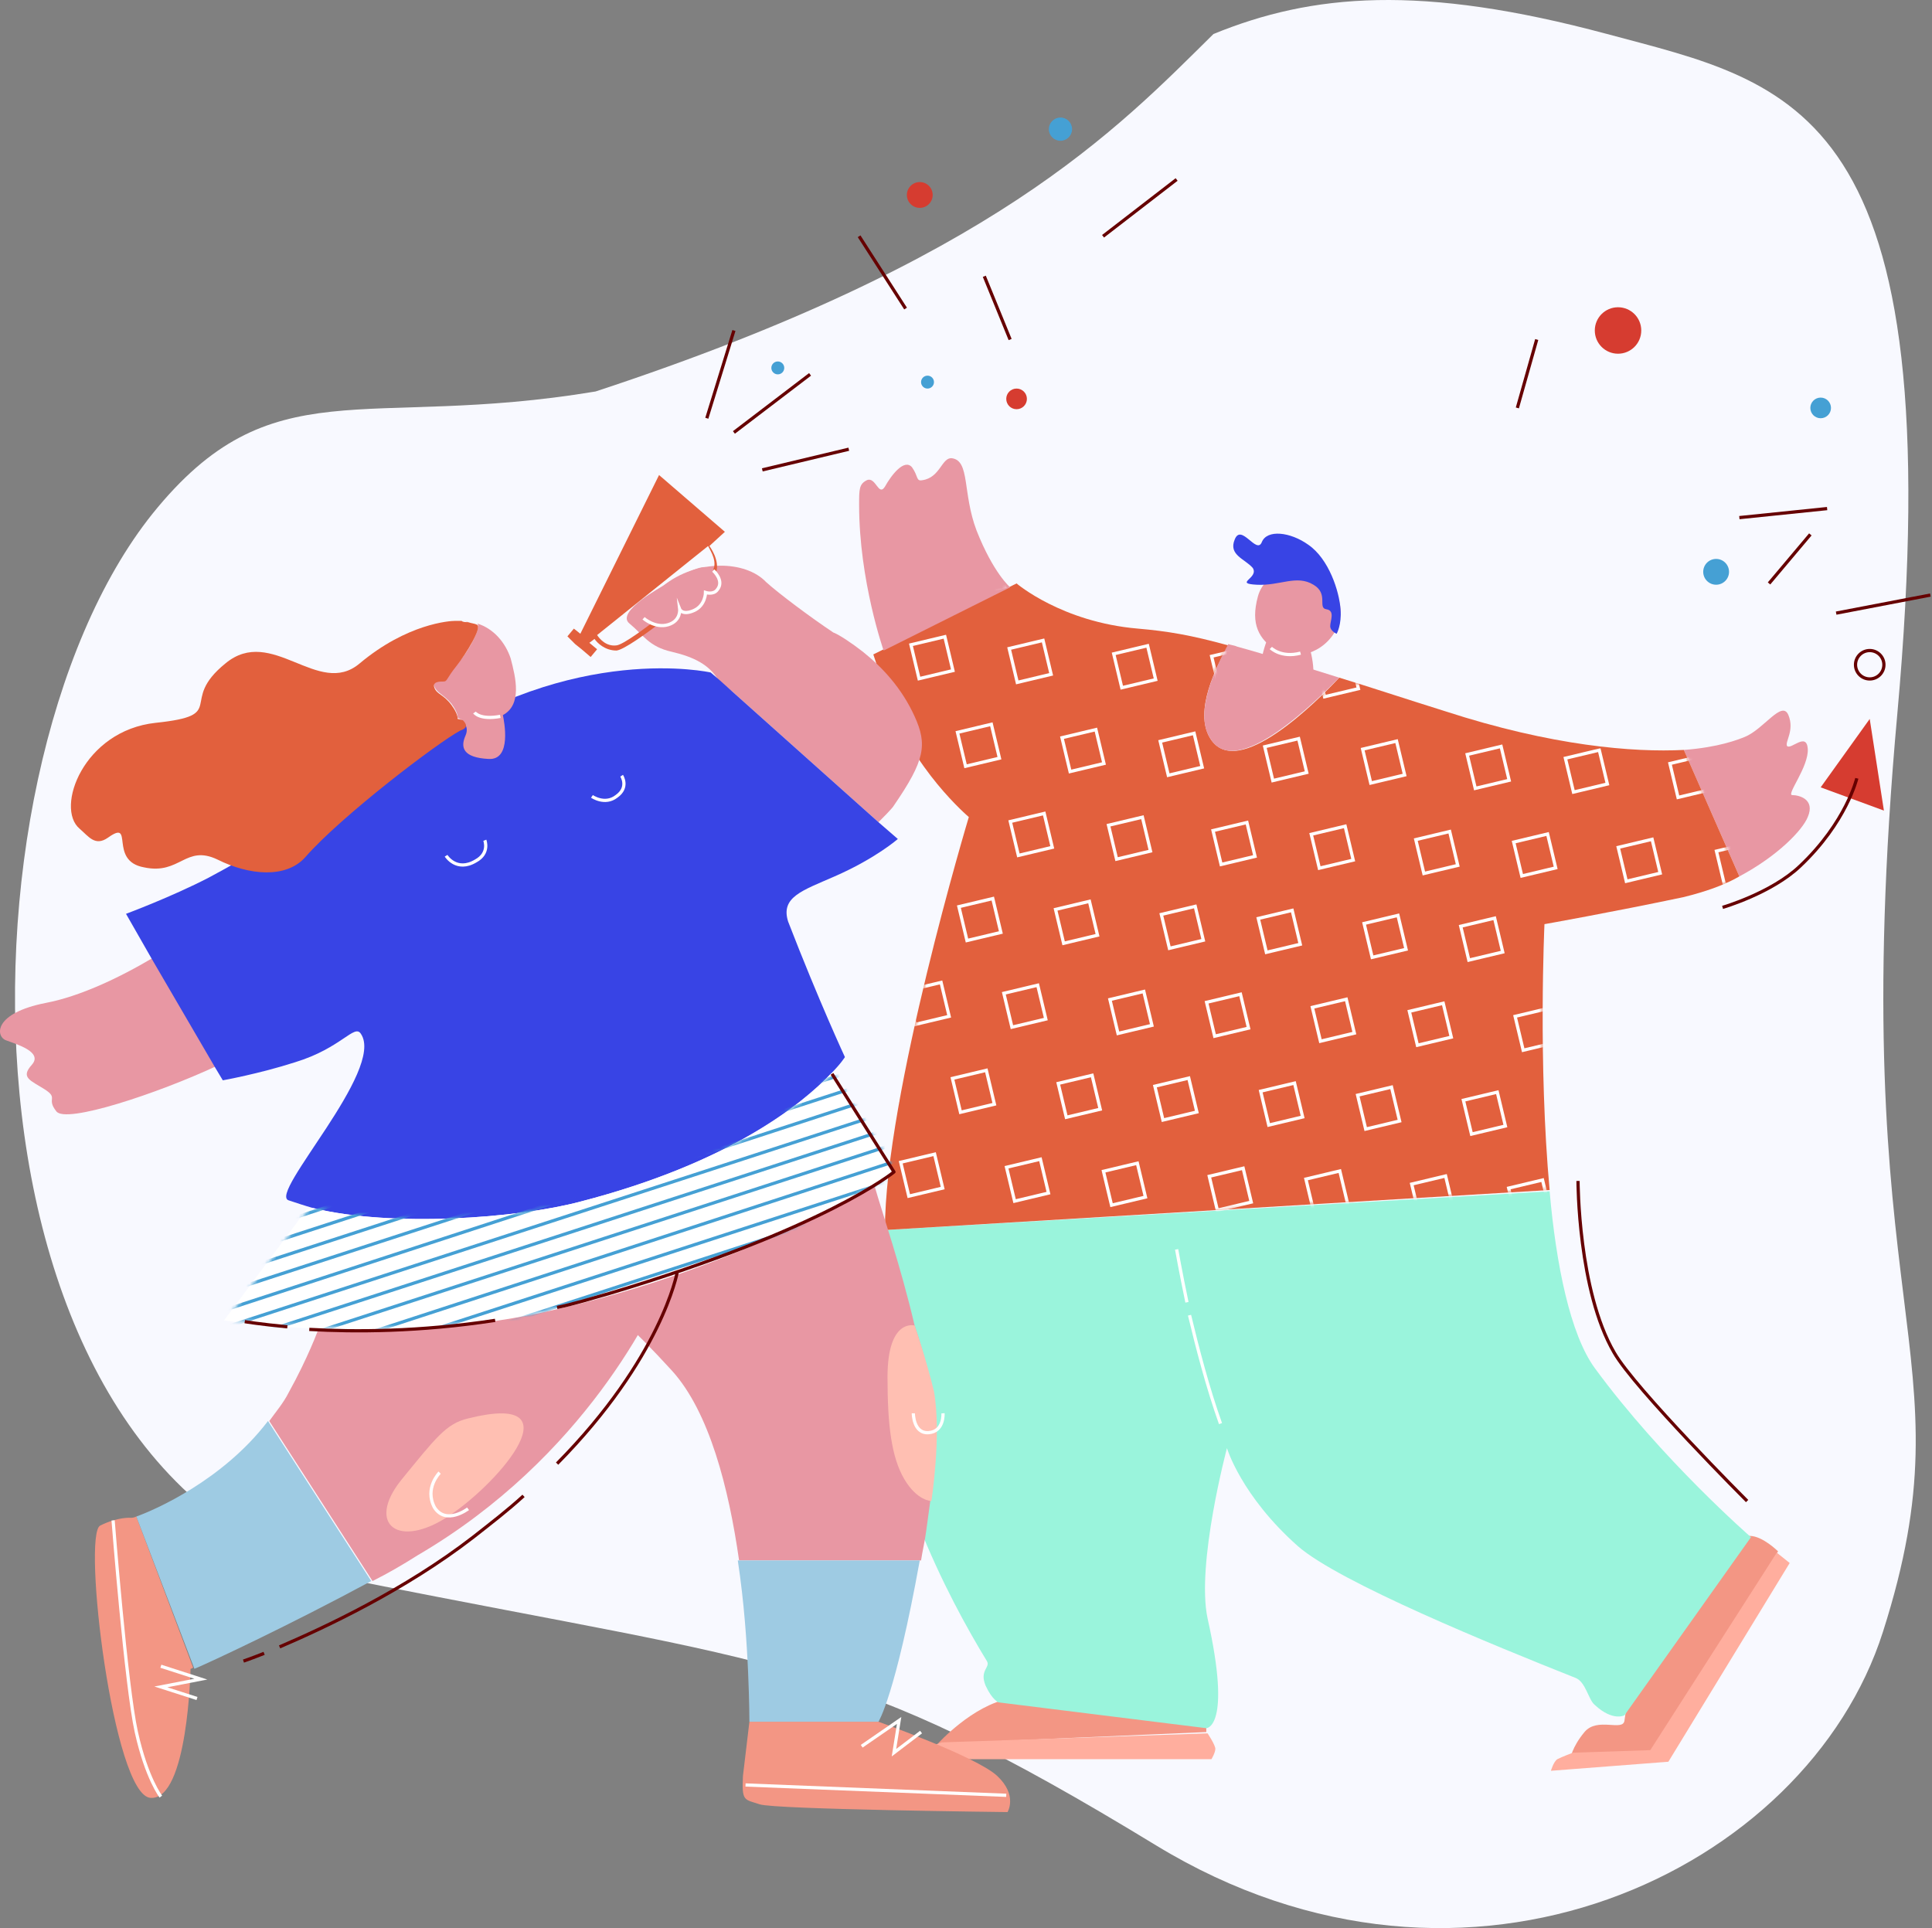 <svg width="514" height="513" viewBox="0 0 514 513" fill="none" xmlns="http://www.w3.org/2000/svg">
<rect x="0" y="0" width="514" height="513" fill="#808080" stroke="none"/>
<path d="M322.842 9.045C297.059 34.486 264.373 69.306 158.455 104.157C96.438 114.498 72.266 97.318 40.56 136.699C-15.186 206.399 -15.054 398.641 96.438 420.945C207.93 443.249 224.654 440.461 307.576 490.993C390.498 541.526 480.737 497.615 500.945 434.188C524.985 358.911 490.144 351.593 504.777 189.888C519.41 27.835 477.117 22.365 427.542 9.045C377.966 -4.275 349.109 -1.685 322.842 9.045Z" fill="#F8F9FF"/>
<path d="M320.932 453.972V460.839L249.509 463.93C249.509 463.93 258.78 453.628 268.738 451.911C279.04 450.194 320.932 453.972 320.932 453.972Z" fill="#F39684"/>
<path d="M248.136 468.05H322.306C322.306 468.05 323.336 466.333 323.336 465.303C323.336 464.273 321.275 461.183 321.275 461.183L250.539 463.586C250.539 463.586 248.136 464.273 247.792 464.96C246.419 467.363 248.136 468.05 248.136 468.05Z" fill="#FFAE9E"/>
<path d="M435.621 441.953C435.621 441.953 432.53 454.315 432.187 457.749C431.843 460.839 424.976 456.719 421.542 460.839C418.108 464.96 417.765 468.05 417.765 468.05L439.398 466.333L473.049 412.766C473.049 412.766 468.928 408.646 465.495 408.646C462.061 408.646 435.621 441.953 435.621 441.953Z" fill="#F39684"/>
<path d="M476.139 415.857L443.862 468.737L412.614 471.141C412.614 471.141 413.301 468.737 414.331 468.05C415.705 467.363 418.452 466.333 418.452 466.333L439.054 465.647L472.706 413.11L476.139 415.857Z" fill="#FFAE9E"/>
<path d="M235.087 360.229C233.714 389.76 252.256 425.128 262.558 441.953C263.588 443.67 260.497 444.357 262.214 448.478C263.931 452.255 265.648 452.942 265.648 452.942L320.932 459.809C320.932 459.809 327.8 459.809 321.275 430.622C318.185 416.2 326.426 385.296 326.426 385.296C326.426 385.296 330.203 398.001 345.312 411.393C356.3 421.007 397.506 437.833 419.138 446.417C421.885 447.448 422.572 452.255 424.289 453.628C429.096 458.092 432.187 456.375 432.187 456.375L465.838 408.989C465.838 408.989 442.145 388.386 424.289 364.007C417.765 355.079 413.988 336.536 412.271 316.964L235.431 327.265C235.431 328.639 235.087 358.856 235.087 360.229Z" fill="#9AF4DC"/>
<path d="M476.826 211.546C475.109 211.546 481.29 203.992 480.947 199.185C480.603 194.721 476.483 199.528 475.453 198.498C474.766 197.468 477.513 194.377 475.796 190.257C474.079 186.136 469.272 194.034 464.121 196.094C462.404 196.781 457.254 198.841 447.982 199.528L462.748 233.179C473.049 227.685 479.573 220.817 480.947 217.384C483.007 212.576 478.543 211.546 476.826 211.546Z" fill="#E897A3"/>
<path d="M384.457 189.227C373.469 185.793 364.198 182.702 356.3 180.299C350.806 186.136 329.173 208.112 321.962 196.438C317.498 189.227 323.679 177.208 326.769 171.714C316.812 168.967 310.631 167.937 302.733 167.25C282.474 165.533 270.455 155.232 270.455 155.232L232.34 174.118C232.34 174.118 233.714 178.238 236.117 185.449C242.642 204.679 257.75 217.384 257.75 217.384C257.75 217.384 235.431 291.553 235.431 327.265L412.271 316.62C409.18 282.969 410.897 245.884 410.897 245.884C410.897 245.884 428.41 242.794 447.982 238.673C453.476 237.3 458.627 235.583 462.747 233.179L447.982 199.528C434.59 200.215 412.958 198.498 384.457 189.227Z" fill="#E2603D"/>
<path d="M346.342 151.455C346.342 151.455 336.728 151.112 334.667 158.666C332.607 166.22 335.011 169.997 339.475 173.088C344.282 175.835 352.18 174.118 355.613 167.25C359.047 160.383 353.553 152.142 346.342 151.455Z" fill="#E897A3"/>
<path d="M337.758 168.624C337.758 168.624 333.98 176.865 336.041 180.986C338.101 185.106 344.969 186.48 348.059 183.389C351.149 180.299 348.059 171.028 348.059 171.028L337.758 168.624Z" fill="#E897A3"/>
<path d="M230.623 127.762C233.027 126.732 233.714 132.226 235.431 129.479C237.148 126.388 240.581 121.924 242.642 124.328C244.359 126.732 243.672 128.105 245.389 127.762C250.196 127.075 250.539 121.581 253.286 121.924C258.094 122.611 256.034 131.196 259.811 141.154C264.275 152.485 268.739 156.262 268.739 156.262L235.087 173.088C235.087 173.088 228.563 154.545 228.563 134.286C228.563 130.165 228.563 128.792 230.623 127.762Z" fill="#E897A3"/>
<path d="M321.962 196.438C328.83 208.112 350.806 185.793 356.3 180.299C345.312 176.865 336.727 174.118 329.173 172.058C328.486 171.714 327.8 171.714 326.769 171.371C323.679 177.208 317.498 189.57 321.962 196.438Z" fill="#E897A3"/>
<path d="M356.643 162.1C356.3 157.292 353.553 148.708 348.059 144.931C343.252 141.497 337.071 140.81 335.697 144.244C334.324 147.678 330.203 139.093 328.486 143.557C326.77 147.678 331.233 148.708 333.294 151.112C335.011 153.859 328.143 155.232 334.324 155.575C340.505 155.919 344.969 152.828 349.433 155.575C353.553 157.979 350.463 161.756 352.866 162.1C355.27 162.443 353.896 165.19 353.896 166.564C353.896 167.937 355.613 168.624 355.613 168.624C355.613 168.624 356.987 166.22 356.643 162.1Z" fill="#3844E5"/>
<mask id="mask0" mask-type="alpha" maskUnits="userSpaceOnUse" x="232" y="155" width="231" height="173">
<path d="M384.457 189.227C373.469 185.793 364.198 182.702 356.3 180.299C350.806 186.136 329.173 208.112 321.962 196.438C317.498 189.227 323.679 177.208 326.769 171.714C316.812 168.967 310.631 167.937 302.733 167.25C282.474 165.533 270.455 155.232 270.455 155.232L232.34 174.118C232.34 174.118 233.714 178.238 236.117 185.449C242.642 204.679 257.75 217.384 257.75 217.384C257.75 217.384 235.431 291.553 235.431 327.265L412.271 316.62C409.18 282.969 410.897 245.884 410.897 245.884C410.897 245.884 428.41 242.794 447.982 238.673C453.476 237.3 458.627 235.583 462.747 233.179L447.982 199.528C434.59 200.215 412.958 198.498 384.457 189.227Z" fill="#E2603D"/>
</mask>
<g mask="url(#mask0)">
<path d="M465.668 224.297L456.65 226.448L458.801 235.466L467.819 233.315L465.668 224.297Z" stroke="white" stroke-width="0.858" stroke-miterlimit="10"/>
<path d="M451.912 246.609L442.894 248.76L445.044 257.778L454.063 255.627L451.912 246.609Z" stroke="white" stroke-width="0.858" stroke-miterlimit="10"/>
<path d="M437.821 269L428.803 271.151L430.954 280.169L439.972 278.018L437.821 269Z" stroke="white" stroke-width="0.858" stroke-miterlimit="10"/>
<path d="M424.145 291.646L415.126 293.797L417.277 302.815L426.296 300.664L424.145 291.646Z" stroke="white" stroke-width="0.858" stroke-miterlimit="10"/>
<path d="M410.388 313.958L401.37 316.109L403.521 325.127L412.539 322.976L410.388 313.958Z" stroke="white" stroke-width="0.858" stroke-miterlimit="10"/>
<path d="M453.296 200.995L444.278 203.146L446.429 212.164L455.447 210.013L453.296 200.995Z" stroke="white" stroke-width="0.858" stroke-miterlimit="10"/>
<path d="M439.539 223.307L430.521 225.458L432.672 234.476L441.69 232.325L439.539 223.307Z" stroke="white" stroke-width="0.858" stroke-miterlimit="10"/>
<path d="M425.862 245.953L416.844 248.104L418.995 257.122L428.013 254.971L425.862 245.953Z" stroke="white" stroke-width="0.858" stroke-miterlimit="10"/>
<path d="M412.106 268.265L403.088 270.416L405.239 279.434L414.257 277.283L412.106 268.265Z" stroke="white" stroke-width="0.858" stroke-miterlimit="10"/>
<path d="M398.35 290.577L389.332 292.728L391.483 301.746L400.501 299.595L398.35 290.577Z" stroke="white" stroke-width="0.858" stroke-miterlimit="10"/>
<path d="M384.594 312.889L375.575 315.04L377.726 324.058L386.744 321.907L384.594 312.889Z" stroke="white" stroke-width="0.858" stroke-miterlimit="10"/>
<path d="M439.241 177.269L430.223 179.42L432.374 188.438L441.392 186.287L439.241 177.269Z" stroke="white" stroke-width="0.858" stroke-miterlimit="10"/>
<path d="M425.485 199.581L416.467 201.732L418.618 210.75L427.636 208.599L425.485 199.581Z" stroke="white" stroke-width="0.858" stroke-miterlimit="10"/>
<path d="M411.729 221.893L402.711 224.044L404.862 233.062L413.88 230.911L411.729 221.893Z" stroke="white" stroke-width="0.858" stroke-miterlimit="10"/>
<path d="M397.638 244.285L388.62 246.436L390.771 255.454L399.789 253.303L397.638 244.285Z" stroke="white" stroke-width="0.858" stroke-miterlimit="10"/>
<path d="M383.962 266.931L374.944 269.082L377.095 278.1L386.113 275.949L383.962 266.931Z" stroke="white" stroke-width="0.858" stroke-miterlimit="10"/>
<path d="M370.205 289.243L361.187 291.394L363.338 300.412L372.356 298.261L370.205 289.243Z" stroke="white" stroke-width="0.858" stroke-miterlimit="10"/>
<path d="M356.449 311.555L347.431 313.706L349.582 322.724L358.6 320.573L356.449 311.555Z" stroke="white" stroke-width="0.858" stroke-miterlimit="10"/>
<path d="M413.113 176.28L404.095 178.431L406.246 187.449L415.264 185.298L413.113 176.28Z" stroke="white" stroke-width="0.858" stroke-miterlimit="10"/>
<path d="M399.356 198.592L390.338 200.742L392.489 209.761L401.507 207.61L399.356 198.592Z" stroke="white" stroke-width="0.858" stroke-miterlimit="10"/>
<path d="M385.679 221.237L376.661 223.388L378.812 232.406L387.83 230.256L385.679 221.237Z" stroke="white" stroke-width="0.858" stroke-miterlimit="10"/>
<path d="M371.923 243.549L362.905 245.7L365.056 254.718L374.074 252.568L371.923 243.549Z" stroke="white" stroke-width="0.858" stroke-miterlimit="10"/>
<path d="M358.167 265.861L349.149 268.012L351.3 277.03L360.318 274.879L358.167 265.861Z" stroke="white" stroke-width="0.858" stroke-miterlimit="10"/>
<path d="M344.411 288.174L335.393 290.324L337.544 299.343L346.562 297.192L344.411 288.174Z" stroke="white" stroke-width="0.858" stroke-miterlimit="10"/>
<path d="M330.734 310.819L321.716 312.97L323.867 321.988L332.885 319.837L330.734 310.819Z" stroke="white" stroke-width="0.858" stroke-miterlimit="10"/>
<path d="M399.058 152.554L390.04 154.705L392.191 163.723L401.209 161.572L399.058 152.554Z" stroke="white" stroke-width="0.858" stroke-miterlimit="10"/>
<path d="M385.302 174.866L376.284 177.017L378.435 186.035L387.453 183.884L385.302 174.866Z" stroke="white" stroke-width="0.858" stroke-miterlimit="10"/>
<path d="M371.546 197.178L362.528 199.329L364.679 208.347L373.697 206.196L371.546 197.178Z" stroke="white" stroke-width="0.858" stroke-miterlimit="10"/>
<path d="M357.869 219.824L348.851 221.975L351.002 230.993L360.02 228.842L357.869 219.824Z" stroke="white" stroke-width="0.858" stroke-miterlimit="10"/>
<path d="M343.779 242.215L334.76 244.366L336.911 253.384L345.93 251.234L343.779 242.215Z" stroke="white" stroke-width="0.858" stroke-miterlimit="10"/>
<path d="M330.023 264.527L321.004 266.678L323.155 275.696L332.173 273.545L330.023 264.527Z" stroke="white" stroke-width="0.858" stroke-miterlimit="10"/>
<path d="M316.266 286.84L307.248 288.99L309.399 298.009L318.417 295.858L316.266 286.84Z" stroke="white" stroke-width="0.858" stroke-miterlimit="10"/>
<path d="M302.589 309.485L293.571 311.636L295.722 320.654L304.74 318.504L302.589 309.485Z" stroke="white" stroke-width="0.858" stroke-miterlimit="10"/>
<path d="M372.93 151.564L363.912 153.715L366.063 162.733L375.081 160.582L372.93 151.564Z" stroke="white" stroke-width="0.858" stroke-miterlimit="10"/>
<path d="M359.253 174.21L350.235 176.361L352.386 185.379L361.404 183.228L359.253 174.21Z" stroke="white" stroke-width="0.858" stroke-miterlimit="10"/>
<path d="M345.497 196.522L336.479 198.673L338.629 207.691L347.648 205.54L345.497 196.522Z" stroke="white" stroke-width="0.858" stroke-miterlimit="10"/>
<path d="M331.74 218.834L322.722 220.985L324.873 230.003L333.891 227.852L331.74 218.834Z" stroke="white" stroke-width="0.858" stroke-miterlimit="10"/>
<path d="M317.984 241.146L308.966 243.297L311.117 252.315L320.135 250.164L317.984 241.146Z" stroke="white" stroke-width="0.858" stroke-miterlimit="10"/>
<path d="M304.307 263.792L295.289 265.943L297.44 274.961L306.458 272.81L304.307 263.792Z" stroke="white" stroke-width="0.858" stroke-miterlimit="10"/>
<path d="M290.551 286.104L281.533 288.255L283.684 297.273L292.702 295.122L290.551 286.104Z" stroke="white" stroke-width="0.858" stroke-miterlimit="10"/>
<path d="M276.795 308.416L267.776 310.567L269.927 319.585L278.945 317.434L276.795 308.416Z" stroke="white" stroke-width="0.858" stroke-miterlimit="10"/>
<path d="M345.119 150.151L336.101 152.301L338.252 161.32L347.27 159.169L345.119 150.151Z" stroke="white" stroke-width="0.858" stroke-miterlimit="10"/>
<path d="M331.363 172.462L322.345 174.613L324.496 183.632L333.514 181.481L331.363 172.462Z" stroke="white" stroke-width="0.858" stroke-miterlimit="10"/>
<path d="M317.686 195.108L308.668 197.259L310.819 206.277L319.837 204.126L317.686 195.108Z" stroke="white" stroke-width="0.858" stroke-miterlimit="10"/>
<path d="M303.93 217.421L294.912 219.571L297.063 228.59L306.081 226.439L303.93 217.421Z" stroke="white" stroke-width="0.858" stroke-miterlimit="10"/>
<path d="M289.84 239.812L280.822 241.963L282.972 250.981L291.991 248.83L289.84 239.812Z" stroke="white" stroke-width="0.858" stroke-miterlimit="10"/>
<path d="M276.083 262.124L267.065 264.275L269.216 273.293L278.234 271.142L276.083 262.124Z" stroke="white" stroke-width="0.858" stroke-miterlimit="10"/>
<path d="M262.407 284.77L253.388 286.921L255.539 295.939L264.557 293.788L262.407 284.77Z" stroke="white" stroke-width="0.858" stroke-miterlimit="10"/>
<path d="M248.65 307.082L239.632 309.233L241.783 318.251L250.801 316.1L248.65 307.082Z" stroke="white" stroke-width="0.858" stroke-miterlimit="10"/>
<path d="M319.07 149.495L310.052 151.646L312.203 160.664L321.221 158.513L319.07 149.495Z" stroke="white" stroke-width="0.858" stroke-miterlimit="10"/>
<path d="M305.314 171.807L296.296 173.958L298.447 182.976L307.465 180.825L305.314 171.807Z" stroke="white" stroke-width="0.858" stroke-miterlimit="10"/>
<path d="M291.557 194.119L282.539 196.27L284.69 205.288L293.708 203.137L291.557 194.119Z" stroke="white" stroke-width="0.858" stroke-miterlimit="10"/>
<path d="M277.801 216.431L268.783 218.581L270.934 227.6L279.952 225.449L277.801 216.431Z" stroke="white" stroke-width="0.858" stroke-miterlimit="10"/>
<path d="M264.125 239.076L255.107 241.227L257.258 250.245L266.276 248.095L264.125 239.076Z" stroke="white" stroke-width="0.858" stroke-miterlimit="10"/>
<path d="M250.368 261.389L241.35 263.54L243.501 272.558L252.519 270.407L250.368 261.389Z" stroke="white" stroke-width="0.858" stroke-miterlimit="10"/>
<path d="M236.612 283.701L227.594 285.852L229.744 294.87L238.763 292.719L236.612 283.701Z" stroke="white" stroke-width="0.858" stroke-miterlimit="10"/>
<path d="M291.26 148.081L282.242 150.232L284.393 159.25L293.411 157.099L291.26 148.081Z" stroke="white" stroke-width="0.858" stroke-miterlimit="10"/>
<path d="M277.503 170.393L268.485 172.544L270.636 181.562L279.654 179.411L277.503 170.393Z" stroke="white" stroke-width="0.858" stroke-miterlimit="10"/>
<path d="M263.747 192.705L254.729 194.856L256.88 203.874L265.898 201.723L263.747 192.705Z" stroke="white" stroke-width="0.858" stroke-miterlimit="10"/>
<path d="M249.657 215.097L240.638 217.248L242.789 226.266L251.807 224.115L249.657 215.097Z" stroke="white" stroke-width="0.858" stroke-miterlimit="10"/>
<path d="M235.98 237.743L226.962 239.893L229.113 248.912L238.131 246.761L235.98 237.743Z" stroke="white" stroke-width="0.858" stroke-miterlimit="10"/>
<path d="M265.131 147.091L256.113 149.242L258.264 158.26L267.282 156.109L265.131 147.091Z" stroke="white" stroke-width="0.858" stroke-miterlimit="10"/>
<path d="M251.375 169.403L242.356 171.554L244.507 180.572L253.525 178.421L251.375 169.403Z" stroke="white" stroke-width="0.858" stroke-miterlimit="10"/>
<path d="M237.698 192.049L228.68 194.2L230.831 203.218L239.849 201.068L237.698 192.049Z" stroke="white" stroke-width="0.858" stroke-miterlimit="10"/>
</g>
<path d="M338.101 172.401C338.101 172.401 340.848 175.148 345.999 173.775" stroke="white" stroke-width="0.858" stroke-miterlimit="10"/>
<path d="M316.468 349.928C318.528 358.512 321.275 369.157 324.709 378.772" stroke="white" stroke-width="0.858" stroke-miterlimit="10"/>
<path d="M313.034 332.416C313.034 332.416 314.065 338.253 315.781 346.494" stroke="white" stroke-width="0.858" stroke-miterlimit="10"/>
<path d="M248.136 370.187C246.419 361.603 243.329 352.675 243.329 352.675C239.552 336.536 234.744 322.801 232.684 315.59C222.039 322.114 203.154 331.042 178.087 339.283C171.906 341.343 164.695 343.747 158.171 345.464C161.605 347.524 168.129 353.018 178.774 364.693C188.732 375.681 193.882 395.941 196.629 415.17H245.046C245.389 412.766 246.076 410.019 246.419 407.272C246.763 404.869 247.106 402.122 247.449 399.718C247.449 399.718 250.196 382.206 248.136 370.187Z" fill="#E897A3"/>
<path d="M89.151 354.049L84.688 353.705C84.688 353.705 81.941 361.259 76.79 370.531C75.416 373.278 73.356 375.681 71.639 378.085L99.109 420.664C103.23 418.604 107.351 416.2 111.128 413.796C155.767 387.7 174.309 347.868 177.743 339.283C161.604 344.434 143.405 350.271 127.953 351.645C110.098 353.705 106.32 354.392 89.151 354.049Z" fill="#E897A3"/>
<path d="M34.898 403.838C34.898 403.838 31.464 403.495 26.656 405.899C21.849 408.302 30.09 477.665 40.048 478.352C50.006 479.038 50.693 444.014 50.693 444.014C50.693 444.014 51.036 444.014 51.38 443.67L36.271 403.495C35.584 403.838 34.898 403.838 34.898 403.838Z" fill="#F39684"/>
<path d="M36.271 403.495L51.723 444.014C55.844 442.297 77.133 432.339 98.766 420.664L71.296 378.085C59.278 393.88 41.078 401.778 36.271 403.495Z" fill="#9ECBE3"/>
<path d="M197.659 472.514C197.316 479.382 198.003 478.695 202.123 480.069C206.244 481.442 268.052 482.129 268.052 482.129C268.052 482.129 270.799 477.665 265.305 472.514C259.811 467.364 233.714 458.092 233.714 458.092H199.376L197.659 472.514Z" fill="#F39684"/>
<path d="M12.235 266.83C-1.844 269.577 -1.157 275.758 1.59 276.788C4.337 277.818 11.548 279.879 8.457 283.312C5.367 286.746 8.114 287.433 11.891 289.837C15.668 292.24 12.235 292.24 14.982 295.674C17.385 299.108 42.109 290.867 57.561 283.656L40.735 254.812C31.464 260.306 21.163 265.113 12.235 266.83Z" fill="#E897A3"/>
<path d="M194.912 184.076L233.714 218.757C234.744 217.727 237.491 214.98 237.834 214.293C246.075 202.275 246.762 198.154 243.328 190.6C239.895 183.046 234.744 177.552 229.593 173.431C226.503 171.027 223.412 168.967 221.695 168.28C215.515 164.16 207.274 157.979 203.84 154.889C198.346 149.051 185.297 148.708 176.369 155.919C176.369 155.919 163.664 162.786 167.442 165.877C171.219 168.967 172.592 172.058 178.773 173.431C184.611 174.805 188.731 176.865 191.135 180.985L194.912 184.076Z" fill="#E897A3"/>
<path d="M222.039 233.179C233.027 228.372 238.865 223.221 238.865 223.221L233.714 218.757L194.912 184.076L191.478 180.986L189.075 178.925C189.075 178.925 152.677 170.684 111.471 199.185C101.513 206.052 75.416 222.878 55.5 233.522C45.542 238.673 33.524 243.137 33.524 243.137L40.392 255.155L57.217 283.999L59.278 287.433C59.278 287.433 68.892 285.716 78.507 282.626C90.868 278.848 94.302 272.324 96.019 275.071C102.543 284.686 71.296 317.65 76.79 319.367C78.85 320.054 80.91 320.741 83.314 321.427C104.26 326.578 137.568 324.174 154.393 319.711C194.225 309.409 213.798 293.614 221.009 285.716C223.756 282.969 224.786 281.252 224.786 281.252C224.786 281.252 217.919 266.487 209.677 245.197C207.617 238.673 213.455 236.956 222.039 233.179Z" fill="#3844E5"/>
<path d="M122.803 165.19C123.489 165.19 123.833 165.19 124.52 165.533C124.176 165.19 123.489 165.19 122.803 165.19Z" fill="#E897A3"/>
<path d="M135.851 175.148C134.477 171.028 131.387 167.25 126.923 165.877C128.297 166.564 124.519 173.775 121.429 176.865C118.682 180.299 119.025 180.985 117.995 180.985C116.965 180.985 114.905 180.985 115.592 182.702C116.278 184.419 117.995 184.763 120.056 187.166C121.086 188.54 121.772 189.913 121.772 190.943C122.116 191.287 122.803 191.287 123.146 191.287H122.116C122.116 191.287 125.206 192.66 123.833 195.751C122.459 198.841 123.146 201.588 130.014 201.932C136.194 202.275 134.134 191.974 133.791 190.257C138.941 187.51 137.225 180.299 135.851 175.148Z" fill="#E897A3"/>
<path d="M126.923 165.877C126.236 165.534 125.55 165.534 124.863 165.19C125.55 165.534 126.236 165.534 126.923 165.877Z" fill="#D63C30"/>
<path d="M123.146 191.63C122.803 191.63 122.116 191.287 121.772 191.287C121.772 190.257 121.086 188.883 120.056 187.51C117.995 184.763 116.278 184.763 115.592 183.046C114.905 181.329 116.965 181.329 117.995 181.329C119.025 181.329 118.682 180.642 121.429 177.208C124.176 173.775 128.297 166.907 126.923 166.22C126.236 165.877 125.55 165.877 124.52 165.533C123.833 165.533 123.146 165.534 122.803 165.19C122.116 165.19 121.772 165.19 121.086 165.19C119.712 165.19 108.381 165.877 95.676 176.522C84.688 185.793 72.326 166.22 59.964 176.522C47.259 186.823 60.995 190.257 41.422 192.317C22.193 194.377 14.638 214.98 21.163 220.474C23.566 222.534 25.283 225.281 28.717 222.878C35.928 217.727 28.717 229.059 38.331 230.775C47.946 232.836 49.32 224.595 57.904 228.715C66.145 232.836 76.103 233.866 81.254 228.028C90.868 217.04 116.622 197.468 122.459 194.377C124.52 193.691 124.176 192.66 123.146 191.63Z" fill="#E2603D"/>
<path d="M192.852 141.497L175.34 126.388L154.394 168.624L152.677 167.25L150.96 169.311L153.02 171.371L154.737 172.744L157.141 174.805L158.857 172.744L156.797 171.028L158.171 169.997C158.857 171.028 160.918 173.088 164.008 173.088C167.785 172.744 188.388 155.919 190.105 153.172C191.822 150.425 189.762 146.648 188.731 145.274L192.852 141.497ZM189.418 152.142C187.701 154.545 167.442 171.371 164.008 171.714C161.261 172.058 159.544 169.997 158.857 168.967L188.388 145.274C189.075 146.648 191.135 149.738 189.418 152.142Z" fill="#E2603D"/>
<path d="M124.52 377.398C118.682 378.772 115.935 382.549 106.664 393.88C97.393 405.555 105.977 412.423 119.712 403.152C133.448 393.88 153.364 370.187 124.52 377.398Z" fill="#FFBFB2"/>
<path d="M42.795 443.327L53.44 446.761L42.795 448.821L52.41 451.911" stroke="white" stroke-width="0.858" stroke-miterlimit="10"/>
<path d="M229.25 464.616L239.208 457.749L237.834 466.333L245.045 460.839" stroke="white" stroke-width="0.858" stroke-miterlimit="10"/>
<path d="M30.09 404.525C30.09 404.525 33.524 448.478 36.271 460.839C39.018 473.201 42.795 478.008 42.795 478.008" stroke="white" stroke-width="0.858" stroke-miterlimit="10"/>
<path d="M198.346 474.918L267.709 477.665" stroke="white" stroke-width="0.858" stroke-miterlimit="10"/>
<path d="M190.792 152.828C190.792 152.828 189.761 150.081 185.984 151.112C177.743 153.515 167.785 162.443 167.785 162.443C167.785 162.443 172.592 166.907 176.713 166.22C180.49 165.533 180.834 161.756 180.834 161.756C180.834 161.756 182.207 163.473 184.267 162.443C186.328 161.07 187.701 157.636 187.701 157.636C187.701 157.636 187.358 157.636 190.105 157.292C192.508 156.949 190.792 152.828 190.792 152.828Z" fill="#E897A3"/>
<path d="M154.05 344.434L154.394 344.09C154.394 344.09 154.05 344.434 154.05 344.434Z" fill="#E897A3"/>
<path d="M243.329 352.675C243.329 352.675 236.118 350.615 236.118 366.41C236.118 379.115 237.148 387.7 240.582 393.537C244.015 399.374 247.793 399.374 247.793 399.374C247.793 399.374 250.54 381.862 248.479 370.187C246.419 361.603 243.329 352.675 243.329 352.675Z" fill="#FFBFB2"/>
<path d="M199.376 458.092H233.714C233.714 458.092 238.178 451.225 244.702 415.17H196.286C198.003 426.501 198.689 437.146 199.033 445.044C199.376 452.942 199.376 458.092 199.376 458.092Z" fill="#9ECBE3"/>
<path d="M154.394 319.711C137.568 324.175 104.26 326.579 83.314 321.428L81.597 321.771L59.621 351.302C59.621 351.302 102.887 358.169 144.092 349.242C200.063 337.223 237.835 312.157 237.835 312.157L221.009 285.716C213.455 293.614 194.225 309.41 154.394 319.711Z" fill="white"/>
<mask id="mask1" mask-type="alpha" maskUnits="userSpaceOnUse" x="60" y="285" width="179" height="69">
<path d="M155.081 319.367C138.255 323.831 104.948 326.235 84.002 321.084L82.285 321.427L60.309 350.958C60.309 350.958 103.574 357.826 144.78 348.898C200.75 336.879 238.522 311.813 238.522 311.813L221.697 285.373C214.142 293.27 194.913 309.066 155.081 319.367Z" fill="white"/>
</mask>
<g mask="url(#mask1)">
<path d="M-22.104 328.638L280.07 230.432" stroke="#45A0D4" stroke-width="0.858" stroke-miterlimit="10"/>
<path d="M-20.73 332.759L281.444 234.553" stroke="#45A0D4" stroke-width="0.858" stroke-miterlimit="10"/>
<path d="M-19.356 337.223L282.817 238.673" stroke="#45A0D4" stroke-width="0.858" stroke-miterlimit="10"/>
<path d="M-17.983 341.343L284.19 243.137" stroke="#45A0D4" stroke-width="0.858" stroke-miterlimit="10"/>
<path d="M-16.609 345.464L285.564 247.258" stroke="#45A0D4" stroke-width="0.858" stroke-miterlimit="10"/>
<path d="M-15.235 349.584L286.938 251.378" stroke="#45A0D4" stroke-width="0.858" stroke-miterlimit="10"/>
<path d="M-13.862 354.048L288.311 255.499" stroke="#45A0D4" stroke-width="0.858" stroke-miterlimit="10"/>
<path d="M-12.489 358.169L289.685 259.963" stroke="#45A0D4" stroke-width="0.858" stroke-miterlimit="10"/>
<path d="M-11.115 362.29L291.058 264.083" stroke="#45A0D4" stroke-width="0.858" stroke-miterlimit="10"/>
<path d="M-9.742 366.41L292.432 268.204" stroke="#45A0D4" stroke-width="0.858" stroke-miterlimit="10"/>
<path d="M-8.711 370.874L293.462 272.324" stroke="#45A0D4" stroke-width="0.858" stroke-miterlimit="10"/>
<path d="M-7.338 374.995L294.835 276.788" stroke="#45A0D4" stroke-width="0.858" stroke-miterlimit="10"/>
<path d="M-5.964 379.115L296.209 280.909" stroke="#45A0D4" stroke-width="0.858" stroke-miterlimit="10"/>
<path d="M-4.591 383.236L297.582 285.029" stroke="#45A0D4" stroke-width="0.858" stroke-miterlimit="10"/>
<path d="M-3.217 387.699L298.956 289.15" stroke="#45A0D4" stroke-width="0.858" stroke-miterlimit="10"/>
<path d="M-1.844 391.82L300.33 293.614" stroke="#45A0D4" stroke-width="0.858" stroke-miterlimit="10"/>
<path d="M-0.47 395.941L301.703 297.734" stroke="#45A0D4" stroke-width="0.858" stroke-miterlimit="10"/>
<path d="M0.903 400.061L303.076 301.855" stroke="#45A0D4" stroke-width="0.858" stroke-miterlimit="10"/>
<path d="M2.277 404.525L304.45 305.975" stroke="#45A0D4" stroke-width="0.858" stroke-miterlimit="10"/>
<path d="M3.65 408.646L305.823 310.439" stroke="#45A0D4" stroke-width="0.858" stroke-miterlimit="10"/>
</g>
<path d="M126.236 189.57C126.236 189.57 127.61 191.63 133.104 190.6" stroke="white" stroke-width="0.858" stroke-miterlimit="10"/>
<path d="M118.682 227.685C118.682 227.685 121.429 232.149 126.58 229.059C130.357 226.998 128.983 223.565 128.983 223.565" stroke="white" stroke-width="0.858" stroke-miterlimit="10"/>
<path d="M157.484 211.89C157.484 211.89 160.917 214.293 164.008 211.89C167.442 209.486 165.381 206.396 165.381 206.396" stroke="white" stroke-width="0.858" stroke-miterlimit="10"/>
<path d="M70.266 439.893C66.832 441.267 64.772 441.953 64.772 441.953" stroke="#660000" stroke-width="0.858" stroke-miterlimit="10" stroke-linejoin="round"/>
<path d="M139.285 398.001C135.164 401.778 130.7 405.212 125.893 408.989C107.694 423.068 86.404 433.026 74.386 438.176" stroke="#660000" stroke-width="0.858" stroke-miterlimit="10" stroke-linejoin="round"/>
<path d="M180.147 338.596C180.147 338.596 176.026 361.259 148.213 389.416" stroke="#660000" stroke-width="0.858" stroke-miterlimit="10" stroke-linejoin="round"/>
<path d="M116.965 391.82C116.965 391.82 112.845 395.941 115.592 401.091C118.682 405.899 124.52 401.435 124.52 401.435" stroke="white" stroke-width="0.858" stroke-miterlimit="10"/>
<path d="M242.985 376.025C242.985 376.025 242.985 381.519 247.106 381.175C251.226 380.832 250.883 376.025 250.883 376.025" stroke="white" stroke-width="0.858" stroke-miterlimit="10"/>
<path d="M171.219 164.503C171.219 164.503 174.309 167.25 177.743 166.22C181.177 165.19 180.834 162.1 180.834 162.1C180.834 162.1 181.52 163.817 184.611 162.443C187.701 161.07 187.701 157.636 187.701 157.636C187.701 157.636 189.761 158.322 190.792 156.949C192.852 154.545 189.761 151.798 189.761 151.798" stroke="white" stroke-width="0.858" stroke-miterlimit="10"/>
<path d="M82.284 353.705C94.302 354.392 111.471 354.392 131.731 351.301" stroke="#660000" stroke-width="0.858" stroke-miterlimit="10" stroke-linejoin="round"/>
<path d="M65.115 351.645C65.115 351.645 69.236 352.332 76.447 353.018" stroke="#660000" stroke-width="0.858" stroke-miterlimit="10" stroke-linejoin="round"/>
<path d="M221.352 285.716L237.835 311.813C237.835 311.813 219.635 326.922 162.291 344.09C157.484 345.464 153.02 346.837 148.213 347.868" stroke="#660000" stroke-width="0.858" stroke-miterlimit="10" stroke-linejoin="round"/>
<path d="M462.748 137.72L486.097 135.316" stroke="#660000" stroke-width="0.858" stroke-miterlimit="10" stroke-linejoin="round"/>
<path d="M261.871 73.508L268.739 90.334" stroke="#660000" stroke-width="0.858" stroke-miterlimit="10" stroke-linejoin="round"/>
<path d="M313.034 47.755L293.462 62.863" stroke="#660000" stroke-width="0.858" stroke-miterlimit="10" stroke-linejoin="round"/>
<path d="M403.687 108.533L408.837 90.334" stroke="#660000" stroke-width="0.858" stroke-miterlimit="10" stroke-linejoin="round"/>
<path d="M470.645 155.232L481.633 142.184" stroke="#660000" stroke-width="0.858" stroke-miterlimit="10" stroke-linejoin="round"/>
<path d="M488.501 163.13L513.568 158.323" stroke="#660000" stroke-width="0.858" stroke-miterlimit="10" stroke-linejoin="round"/>
<path d="M240.925 82.092L228.563 62.863" stroke="#660000" stroke-width="0.858" stroke-miterlimit="10" stroke-linejoin="round"/>
<path d="M430.47 94.111C433.883 94.111 436.651 91.344 436.651 87.93C436.651 84.516 433.883 81.749 430.47 81.749C427.056 81.749 424.289 84.516 424.289 87.93C424.289 91.344 427.056 94.111 430.47 94.111Z" fill="#D63C30"/>
<path d="M270.456 108.876C271.973 108.876 273.203 107.646 273.203 106.129C273.203 104.612 271.973 103.382 270.456 103.382C268.938 103.382 267.708 104.612 267.708 106.129C267.708 107.646 268.938 108.876 270.456 108.876Z" fill="#D63C30"/>
<path d="M282.13 37.453C283.837 37.453 285.221 36.07 285.221 34.363C285.221 32.656 283.837 31.272 282.13 31.272C280.424 31.272 279.04 32.656 279.04 34.363C279.04 36.07 280.424 37.453 282.13 37.453Z" fill="#45A0D4"/>
<path d="M484.38 111.28C485.897 111.28 487.127 110.05 487.127 108.533C487.127 107.015 485.897 105.786 484.38 105.786C482.863 105.786 481.633 107.015 481.633 108.533C481.633 110.05 482.863 111.28 484.38 111.28Z" fill="#45A0D4"/>
<path d="M497.429 180.642C499.515 180.642 501.206 178.951 501.206 176.865C501.206 174.779 499.515 173.088 497.429 173.088C495.342 173.088 493.651 174.779 493.651 176.865C493.651 178.951 495.342 180.642 497.429 180.642Z" stroke="#660000" stroke-width="0.858" stroke-miterlimit="10" stroke-linejoin="round"/>
<path d="M202.81 125.015L225.816 119.521" stroke="#660000" stroke-width="0.858" stroke-miterlimit="10" stroke-linejoin="round"/>
<path d="M456.567 155.575C458.463 155.575 460.001 154.038 460.001 152.142C460.001 150.245 458.463 148.708 456.567 148.708C454.67 148.708 453.133 150.245 453.133 152.142C453.133 154.038 454.67 155.575 456.567 155.575Z" fill="#45A0D4"/>
<path d="M246.762 103.382C247.711 103.382 248.479 102.613 248.479 101.665C248.479 100.717 247.711 99.948 246.762 99.948C245.814 99.948 245.045 100.717 245.045 101.665C245.045 102.613 245.814 103.382 246.762 103.382Z" fill="#45A0D4"/>
<path d="M206.931 99.605C207.879 99.605 208.647 98.836 208.647 97.888C208.647 96.94 207.879 96.171 206.931 96.171C205.982 96.171 205.214 96.94 205.214 97.888C205.214 98.836 205.982 99.605 206.931 99.605Z" fill="#45A0D4"/>
<path d="M244.702 55.309C246.599 55.309 248.136 53.772 248.136 51.875C248.136 49.979 246.599 48.441 244.702 48.441C242.806 48.441 241.268 49.979 241.268 51.875C241.268 53.772 242.806 55.309 244.702 55.309Z" fill="#D63C30"/>
<path d="M464.808 399.374C464.808 399.374 434.934 369.501 429.44 359.886C419.825 343.404 419.825 314.217 419.825 314.217" stroke="#660000" stroke-width="0.858" stroke-miterlimit="10" stroke-linejoin="round"/>
<path d="M497.429 191.287L484.38 209.486L501.206 215.667L497.429 191.287Z" fill="#D63C30"/>
<path d="M458.284 241.42C458.284 241.42 471.332 237.643 478.886 230.432C491.248 218.757 493.995 207.082 493.995 207.082" stroke="#660000" stroke-width="0.858" stroke-miterlimit="10" stroke-linejoin="round"/>
<path d="M188.045 111.28L195.256 87.93" stroke="#660000" stroke-width="0.858" stroke-miterlimit="10" stroke-linejoin="round"/>
<path d="M195.255 115.057L215.515 99.605" stroke="#660000" stroke-width="0.858" stroke-miterlimit="10" stroke-linejoin="round"/>
</svg>
